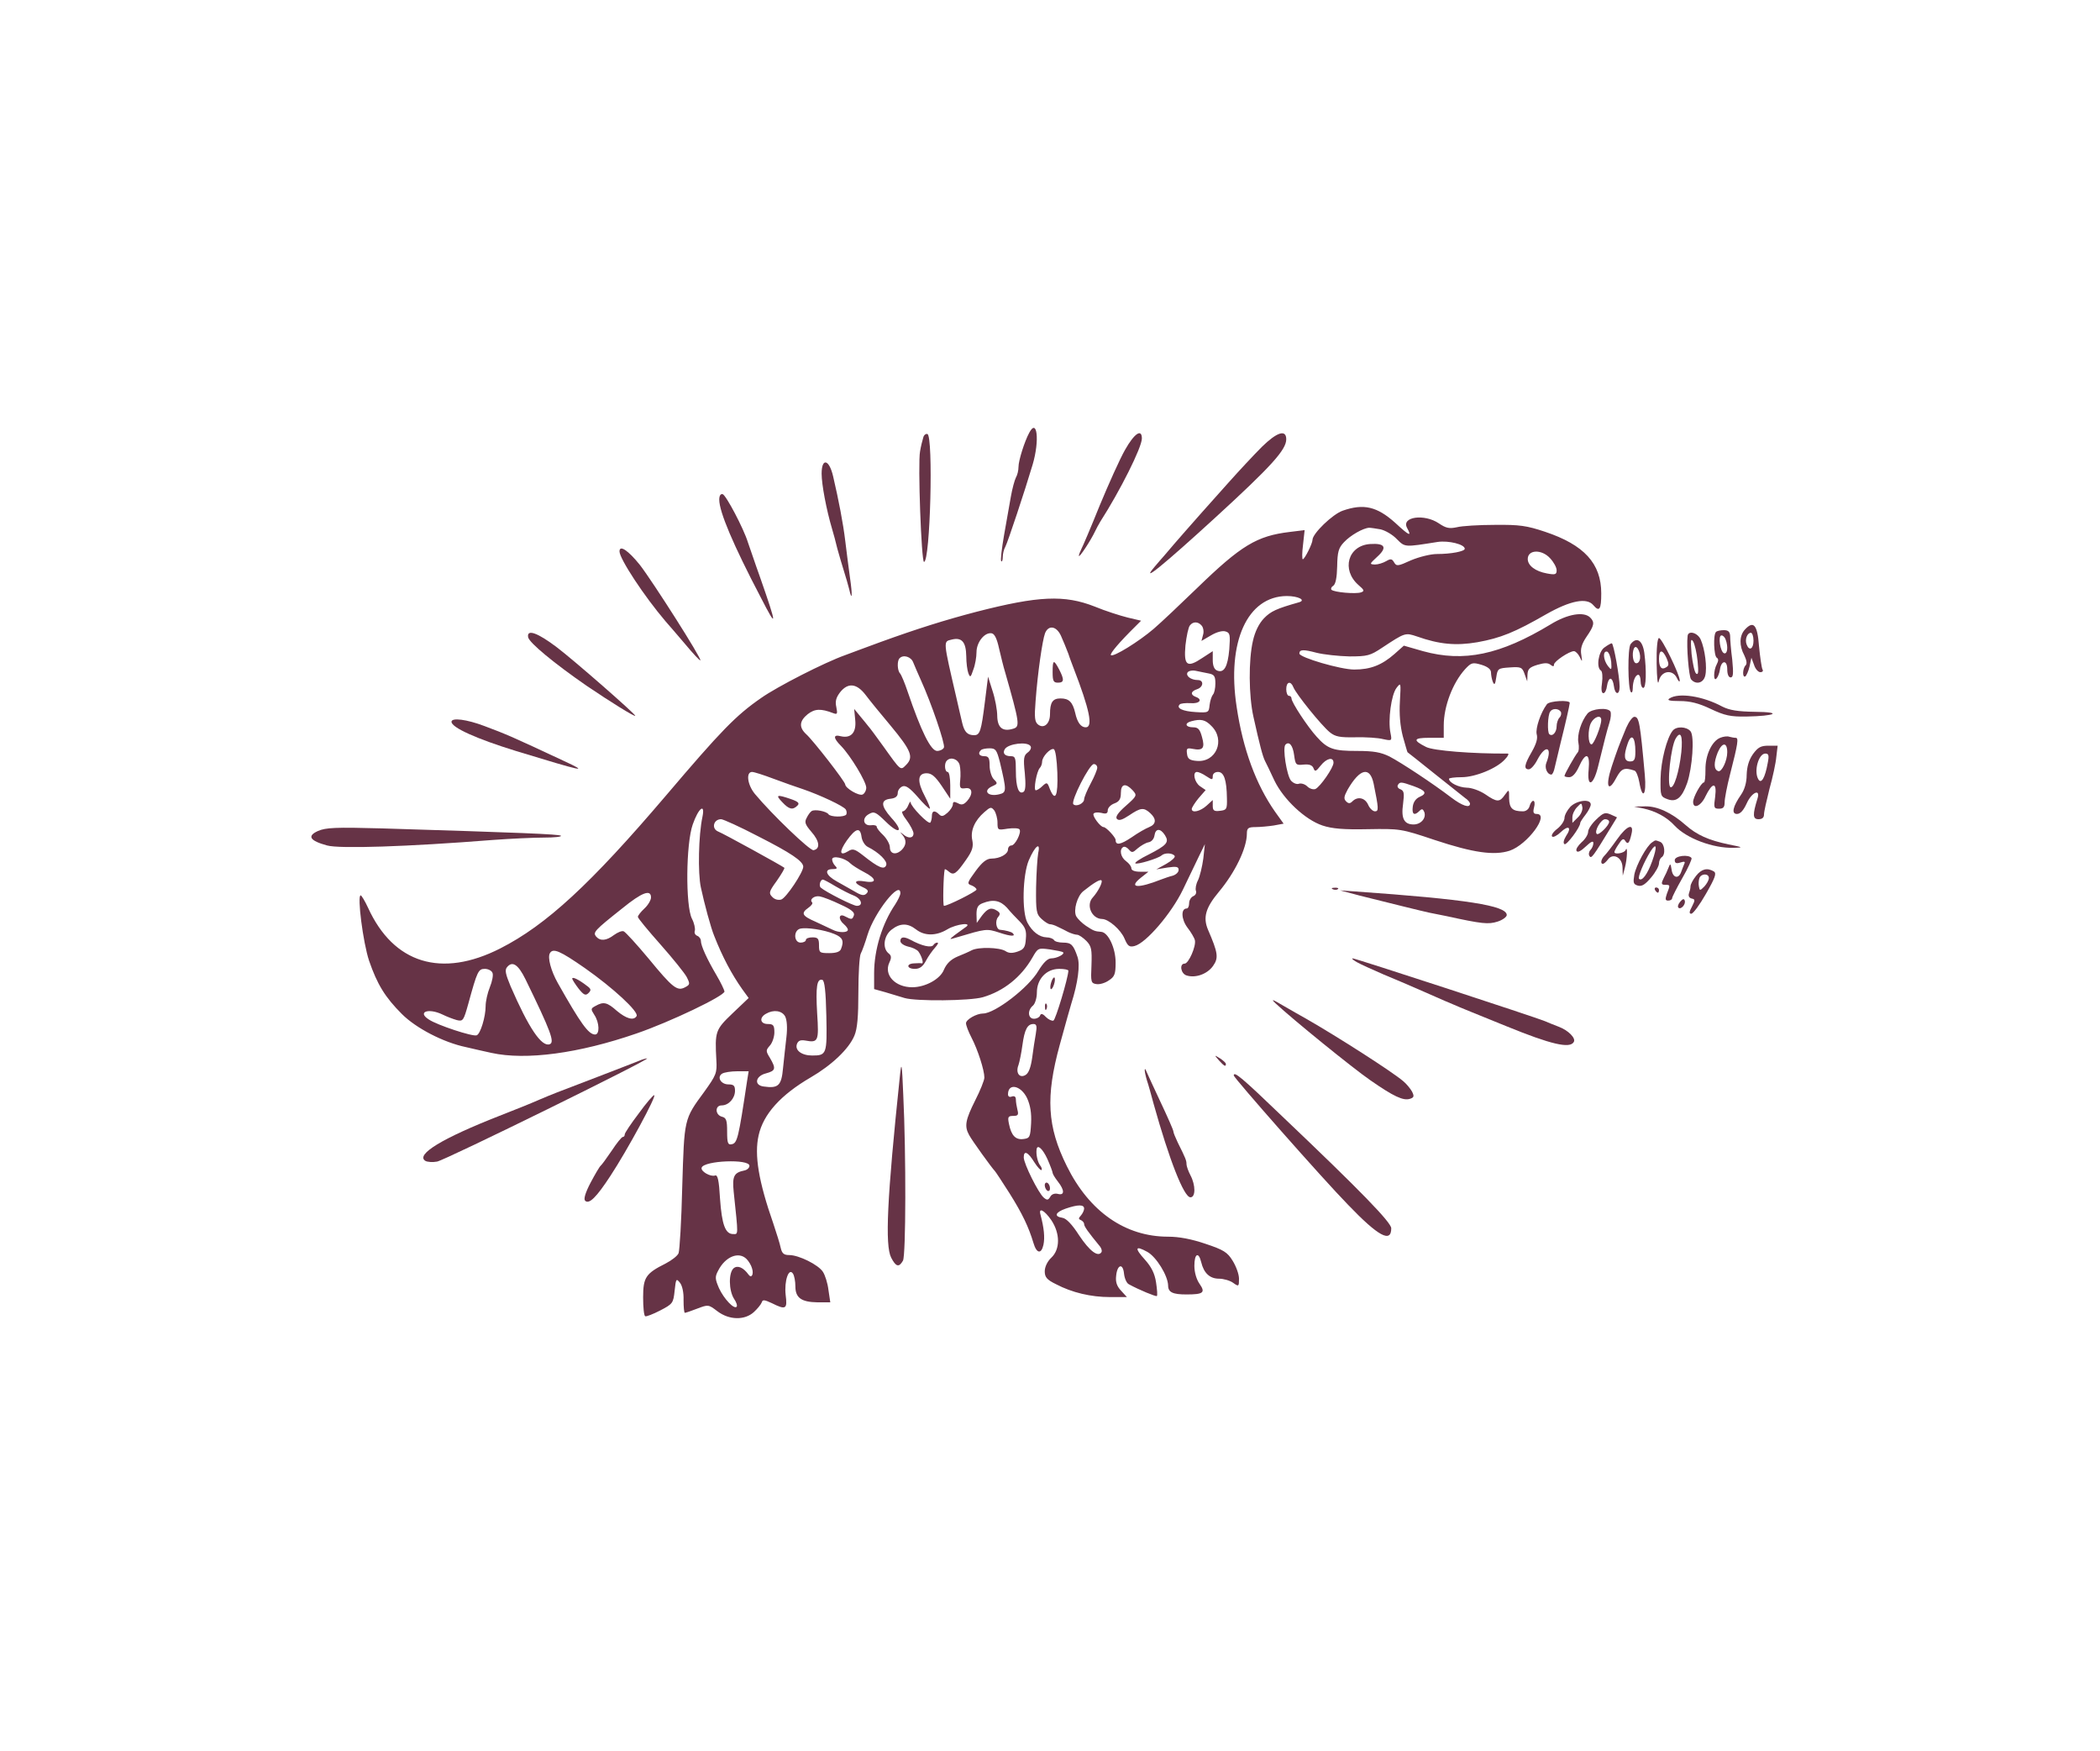 <svg xmlns="http://www.w3.org/2000/svg" version="1.0" width="800pt" height="667pt" viewBox="0 0 800 667" preserveAspectRatio="xMidYMid meet">

<g transform="translate(0,667) scale(0.1,-0.1)" fill="#663346" stroke="none">
<path d="M3921 5022 c-18 -33 -41 -106 -41 -130 0 -13 -4 -31 -10 -41 -5 -10 -14 -43 -19 -72 -5 -30 -17 -96 -26 -147 -9 -52 -14 -96 -11 -99 3 -4 6 3 6 15 0 12 4 30 10 40 9 17 74 212 104 313 27 92 17 178 -13 121z"/>
<path d="M3517 5003 c-3 -10 -9 -33 -12 -52 -9 -44 5 -421 15 -421 24 0 36 479 13 487 -6 2 -14 -4 -16 -14z"/>
<path d="M4286 4957 c-20 -35 -63 -131 -97 -213 -33 -82 -65 -157 -70 -166 -5 -10 -9 -21 -9 -25 1 -9 46 60 61 92 5 11 15 29 21 39 74 115 158 282 158 316 0 39 -29 19 -64 -43z"/>
<path d="M4807 4968 c-29 -29 -86 -90 -127 -136 -41 -46 -86 -96 -100 -112 -23 -26 -102 -115 -143 -164 -10 -11 -27 -31 -38 -44 -58 -68 31 4 231 187 213 195 270 258 270 298 0 39 -36 27 -93 -29z"/>
<path d="M3130 4866 c0 -41 18 -137 40 -211 5 -16 14 -50 20 -75 7 -25 18 -63 25 -85 7 -22 16 -53 20 -69 11 -49 13 -24 3 44 -5 36 -13 99 -18 140 -8 67 -25 155 -46 245 -15 66 -44 73 -44 11z"/>
<path d="M2740 4767 c0 -46 52 -170 159 -374 62 -121 62 -109 -3 77 -21 58 -41 119 -47 135 -16 52 -83 179 -96 183 -8 2 -13 -6 -13 -21z"/>
<path d="M5115 4725 c-38 -13 -115 -87 -115 -111 0 -14 -30 -74 -37 -74 -3 0 -3 25 1 56 l6 55 -57 -7 c-125 -15 -185 -51 -353 -214 -63 -61 -137 -131 -165 -155 -56 -48 -154 -109 -163 -100 -5 5 32 49 94 110 l21 21 -51 12 c-28 7 -85 25 -126 42 -115 45 -213 41 -450 -20 -119 -31 -227 -65 -365 -115 -55 -20 -116 -43 -135 -50 -79 -28 -259 -120 -320 -163 -97 -67 -153 -125 -363 -372 -287 -337 -456 -493 -631 -582 -224 -114 -407 -58 -504 155 -12 26 -25 47 -28 47 -14 0 9 -180 32 -249 31 -90 61 -139 125 -203 54 -54 158 -108 244 -126 28 -7 71 -16 97 -22 132 -29 333 -2 553 74 128 44 335 143 335 160 -1 6 -14 34 -30 61 -37 63 -60 113 -60 132 0 7 -6 16 -14 19 -8 3 -12 12 -9 19 2 8 -2 29 -11 46 -25 49 -23 286 3 359 22 63 48 83 37 29 -15 -70 -18 -214 -6 -269 13 -61 38 -154 51 -185 31 -79 66 -145 107 -203 l24 -33 -61 -58 c-66 -63 -68 -69 -62 -179 3 -49 -1 -57 -46 -120 -78 -106 -76 -101 -84 -362 -3 -129 -10 -243 -14 -253 -4 -10 -26 -27 -49 -39 -76 -38 -86 -53 -86 -129 0 -37 3 -70 8 -72 4 -2 30 8 57 22 48 25 50 28 55 75 5 46 6 48 20 31 9 -11 15 -37 14 -67 0 -26 2 -48 5 -48 3 0 24 7 47 16 42 16 43 16 77 -10 45 -34 104 -35 139 -3 14 13 27 29 30 37 3 11 10 10 38 -3 54 -27 60 -23 53 31 -6 54 12 106 28 81 5 -8 9 -29 9 -48 0 -44 23 -60 84 -61 l49 0 -7 47 c-3 26 -13 57 -21 69 -17 27 -92 64 -128 64 -21 0 -28 6 -33 28 -3 15 -16 56 -28 92 -56 160 -73 261 -56 336 18 81 84 154 199 221 79 46 145 108 166 159 11 26 15 72 15 165 0 71 4 137 9 147 5 9 17 42 26 72 26 85 125 210 125 158 0 -7 -9 -26 -20 -43 -49 -72 -80 -172 -80 -261 l0 -61 43 -12 c23 -7 56 -17 73 -22 44 -13 249 -11 298 3 79 23 146 76 189 151 21 37 22 37 67 31 25 -4 47 -8 50 -11 7 -7 -24 -23 -45 -23 -14 0 -30 -16 -49 -47 -37 -64 -166 -163 -211 -163 -25 0 -65 -23 -65 -37 0 -8 9 -32 21 -55 24 -46 49 -124 49 -152 0 -10 -16 -50 -35 -87 -37 -74 -42 -98 -23 -132 11 -21 87 -126 98 -137 3 -3 28 -41 56 -85 49 -78 73 -129 91 -189 12 -41 30 -43 38 -7 6 28 2 65 -11 114 -9 30 14 19 41 -20 34 -51 34 -111 0 -143 -15 -14 -25 -35 -25 -52 0 -22 8 -32 43 -49 61 -32 133 -49 206 -49 l64 0 -22 24 c-16 17 -22 33 -19 57 4 43 26 50 30 8 2 -18 10 -36 18 -40 40 -22 104 -48 107 -45 3 2 1 25 -3 52 -5 33 -17 58 -42 86 -41 45 -38 56 9 30 34 -19 78 -90 79 -128 0 -26 18 -34 70 -34 64 0 73 7 50 40 -12 17 -20 44 -20 69 0 47 16 55 26 14 10 -42 33 -63 68 -63 17 0 42 -7 54 -16 21 -15 22 -14 22 16 0 17 -11 47 -24 68 -20 33 -35 42 -104 65 -53 18 -100 27 -142 27 -163 0 -300 95 -386 269 -75 151 -81 264 -27 461 30 108 33 120 44 157 26 82 34 148 24 178 -16 47 -24 55 -55 55 -16 0 -32 4 -35 10 -3 5 -16 10 -28 10 -28 1 -55 22 -73 56 -22 41 -18 182 5 237 24 56 46 73 36 28 -3 -17 -7 -76 -8 -131 -1 -90 1 -102 21 -120 12 -11 26 -20 32 -20 6 0 19 -4 30 -10 11 -5 29 -14 40 -20 11 -5 26 -10 33 -10 7 0 23 -11 36 -24 19 -20 21 -32 19 -92 -3 -64 -2 -69 19 -72 12 -2 33 4 47 14 22 14 26 24 26 68 0 55 -28 115 -55 117 -25 2 -29 4 -58 23 -15 10 -32 27 -37 36 -12 23 4 78 27 96 40 32 64 46 69 41 6 -6 -13 -43 -33 -65 -27 -29 -4 -81 35 -82 25 0 72 -41 86 -75 12 -28 18 -33 38 -28 44 11 141 125 184 214 22 46 50 104 62 129 l22 45 -6 -55 c-4 -30 -13 -67 -20 -82 -8 -15 -11 -33 -8 -41 3 -8 -2 -17 -10 -20 -9 -4 -16 -16 -16 -27 0 -11 -4 -20 -9 -20 -23 0 -21 -41 2 -72 14 -18 27 -40 29 -49 5 -23 -24 -89 -39 -89 -21 0 -15 -38 7 -45 34 -11 79 5 101 36 22 31 19 50 -19 138 -20 47 -9 84 41 144 62 74 107 167 107 222 0 21 5 25 33 25 17 0 49 3 69 6 l38 7 -33 46 c-72 103 -122 237 -146 399 -38 248 41 421 191 422 44 0 75 -16 46 -24 -85 -24 -107 -34 -133 -61 -19 -20 -34 -50 -42 -86 -17 -73 -16 -209 2 -289 24 -108 35 -150 44 -168 5 -9 21 -43 36 -75 35 -72 117 -149 183 -171 36 -12 80 -16 173 -14 122 2 126 2 254 -41 148 -49 227 -60 286 -41 68 23 154 140 103 140 -12 0 -15 6 -10 25 4 14 2 25 -3 25 -5 0 -11 -9 -14 -20 -3 -12 -14 -20 -25 -20 -40 0 -52 11 -53 49 0 36 0 36 -16 14 -20 -29 -30 -29 -75 2 -21 14 -52 25 -70 25 -31 1 -68 19 -68 34 0 3 21 6 48 6 52 0 136 34 166 69 11 11 15 21 10 21 -134 -1 -284 11 -311 25 -52 26 -49 35 11 35 l56 0 0 47 c0 73 34 162 81 214 24 26 29 27 63 17 23 -7 36 -17 36 -29 0 -9 3 -26 7 -36 6 -14 9 -10 13 17 5 34 7 35 51 38 43 3 48 1 57 -25 l10 -28 1 26 c1 21 8 28 38 37 27 8 40 8 50 0 9 -7 13 -7 13 1 0 12 58 51 76 51 6 0 16 -10 22 -22 10 -21 10 -20 6 8 -4 22 1 41 20 69 29 42 32 55 14 73 -24 24 -86 14 -151 -26 -192 -116 -330 -145 -486 -102 l-73 21 -36 -32 c-48 -42 -91 -59 -153 -59 -52 0 -209 46 -209 61 0 16 16 16 65 3 28 -7 84 -13 126 -14 68 0 79 3 124 33 88 58 88 58 133 43 85 -30 148 -36 230 -22 89 16 143 38 263 107 92 52 154 64 179 34 23 -27 30 -16 30 45 0 114 -65 185 -215 235 -69 23 -96 27 -190 26 -60 0 -126 -4 -145 -9 -29 -6 -41 -4 -69 15 -55 37 -143 25 -121 -17 19 -35 10 -32 -44 18 -70 63 -121 75 -201 47z m144 -71 c18 -4 46 -20 62 -37 32 -32 29 -31 156 -11 41 6 103 -9 103 -26 0 -10 -52 -20 -106 -20 -24 0 -68 -11 -99 -24 -50 -23 -55 -23 -64 -8 -8 14 -13 15 -30 5 -12 -7 -31 -13 -43 -13 -22 1 -21 2 8 29 40 36 31 53 -27 49 -84 -6 -110 -98 -44 -156 22 -19 24 -23 10 -28 -19 -7 -103 0 -113 10 -3 4 0 11 7 15 9 6 14 31 15 74 1 55 5 70 26 92 24 26 73 54 96 55 6 0 26 -3 43 -6z m646 -110 c14 -15 25 -35 25 -46 0 -16 -5 -18 -37 -12 -44 8 -73 30 -73 55 0 36 53 38 85 3z m-1327 -257 c6 -7 9 -23 5 -35 l-6 -23 36 21 c22 13 44 19 56 15 17 -5 18 -13 14 -68 -6 -67 -20 -91 -46 -81 -11 4 -17 18 -17 40 l0 34 -40 -26 c-58 -39 -71 -29 -64 48 4 35 11 69 17 76 12 16 32 15 45 -1z m-536 -39 c8 -18 21 -49 28 -68 6 -19 16 -44 20 -55 61 -158 75 -225 46 -225 -18 0 -32 18 -40 55 -10 42 -24 55 -56 55 -30 0 -40 -15 -40 -60 0 -37 -24 -57 -46 -39 -12 10 -14 27 -9 88 8 109 26 232 36 259 13 33 44 28 61 -10z m-236 -48 c7 -30 17 -71 23 -90 55 -193 57 -207 32 -215 -41 -13 -61 3 -62 48 0 23 -8 66 -18 96 l-17 54 -12 -96 c-14 -112 -19 -127 -41 -127 -25 0 -37 12 -45 45 -4 17 -14 59 -22 95 -52 224 -51 216 -19 224 39 10 55 -9 56 -63 0 -25 4 -55 8 -65 7 -18 9 -16 19 14 7 18 12 48 12 66 0 38 31 77 58 72 11 -2 20 -21 28 -58z m-327 -53 c5 -12 18 -43 29 -67 40 -88 93 -243 88 -257 -3 -7 -15 -13 -26 -13 -24 0 -61 75 -112 225 -11 33 -24 64 -29 70 -11 11 -12 49 -2 58 14 15 44 6 52 -16z m1126 -42 c21 -4 25 -11 25 -38 0 -18 -4 -37 -9 -42 -5 -6 -11 -23 -13 -40 -3 -29 -4 -30 -53 -27 -50 3 -75 15 -61 29 3 4 22 6 41 5 35 -3 48 14 20 24 -21 8 -19 21 5 29 25 8 27 35 3 35 -26 0 -47 16 -39 29 4 6 18 9 32 6 13 -3 35 -7 49 -10z m322 -52 c10 -26 108 -147 139 -172 21 -17 39 -20 97 -19 40 1 87 -2 106 -7 34 -7 34 -7 28 24 -10 48 3 145 23 171 17 22 17 21 13 -51 -3 -49 1 -94 11 -133 9 -32 17 -60 18 -61 2 -1 47 -37 102 -81 54 -43 107 -85 117 -93 11 -7 19 -17 19 -22 0 -18 -30 -8 -72 24 -68 52 -189 132 -235 156 -33 16 -60 21 -123 21 -90 0 -112 7 -154 54 -34 37 -96 131 -96 146 0 5 -4 10 -10 10 -5 0 -10 11 -10 25 0 29 17 33 27 8z m-1630 -29 c15 -20 58 -73 96 -118 78 -94 88 -119 60 -148 -23 -23 -19 -27 -89 71 -26 36 -51 70 -56 75 -4 6 -19 23 -31 38 l-23 28 4 -42 c5 -48 -16 -71 -55 -62 -30 8 -29 -7 1 -37 36 -37 96 -136 96 -159 0 -11 -7 -23 -14 -26 -15 -6 -65 24 -66 38 0 11 -123 169 -149 192 -28 26 -26 50 6 76 27 21 50 22 97 4 16 -6 17 -3 12 23 -5 22 -1 36 14 56 30 38 63 35 97 -9z m1318 -119 c54 -53 18 -139 -55 -133 -28 2 -36 8 -38 27 -3 21 0 23 21 19 40 -8 48 3 36 45 -8 30 -15 37 -34 37 -29 0 -34 16 -7 23 37 10 54 6 77 -18z m-689 -77 c4 -6 -1 -17 -11 -24 -15 -11 -17 -23 -11 -78 4 -44 3 -67 -5 -72 -18 -11 -29 17 -29 79 0 50 -2 57 -19 57 -23 0 -33 11 -23 27 13 21 87 30 98 11z m1004 -34 c5 -37 7 -39 36 -36 22 2 33 -2 38 -14 5 -14 9 -13 27 10 22 28 49 35 49 11 0 -19 -51 -92 -69 -100 -8 -3 -22 1 -31 10 -9 9 -24 13 -32 10 -8 -3 -21 2 -30 12 -16 19 -33 125 -21 137 14 14 28 -2 33 -40z m-1121 -26 c26 -110 26 -116 -2 -123 -44 -11 -65 14 -26 31 20 9 20 11 5 26 -9 9 -16 33 -16 52 0 29 -4 36 -20 36 -20 0 -26 11 -13 23 3 4 18 7 33 7 23 0 27 -6 39 -52z m219 -41 c3 -89 -8 -113 -29 -61 -9 25 -11 26 -28 10 -9 -9 -21 -16 -25 -16 -10 0 3 72 15 85 5 5 9 16 9 24 0 19 31 52 44 48 7 -2 12 -40 14 -90z m-372 29 c3 -13 4 -39 2 -57 -3 -30 -1 -34 20 -31 27 4 30 -22 6 -49 -13 -14 -21 -16 -35 -8 -14 7 -19 6 -19 -4 0 -8 -9 -22 -20 -32 -16 -14 -23 -16 -32 -7 -17 17 -28 15 -28 -6 0 -10 -3 -21 -6 -25 -8 -7 -74 61 -75 77 0 6 -4 1 -9 -11 -5 -13 -15 -23 -21 -23 -6 0 0 -15 15 -34 14 -19 26 -42 26 -50 0 -19 -20 -21 -40 -3 -13 10 -13 10 -2 -3 16 -19 15 -38 -2 -56 -22 -22 -46 -17 -46 9 0 12 -12 33 -25 46 -14 13 -25 27 -25 32 0 5 -10 8 -22 6 -30 -3 -36 28 -7 43 19 11 26 7 64 -30 52 -51 69 -37 20 16 -40 45 -41 68 -2 72 18 2 27 9 27 22 0 10 8 21 18 25 12 5 28 -6 57 -39 22 -26 43 -46 47 -46 3 0 -5 21 -18 46 -31 58 -29 89 6 89 19 0 33 -12 58 -49 l32 -48 0 51 c0 28 -4 51 -10 51 -11 0 -14 33 -3 43 15 16 43 6 49 -17z m524 -10 c0 -7 -11 -34 -25 -60 -14 -26 -25 -53 -25 -60 0 -16 -30 -30 -41 -19 -11 11 61 153 78 153 7 0 13 -6 13 -14z m-1233 -42 c38 -14 88 -32 113 -40 64 -22 154 -64 162 -77 4 -6 4 -15 2 -19 -7 -11 -61 -10 -68 1 -7 11 -52 20 -64 12 -5 -3 -14 -15 -19 -26 -9 -16 -6 -25 18 -53 31 -35 35 -65 8 -70 -14 -2 -158 136 -223 214 -29 35 -35 84 -11 84 8 0 45 -12 82 -26z m1648 10 c23 -15 25 -15 25 0 0 9 8 16 20 16 23 0 33 -31 34 -100 1 -42 -1 -45 -26 -48 -23 -3 -28 1 -28 19 l0 22 -23 -21 c-24 -22 -57 -30 -57 -13 0 5 12 24 26 41 l27 31 -22 15 c-21 15 -29 54 -11 54 6 0 22 -7 35 -16z m638 -29 c19 -94 20 -105 5 -105 -8 0 -20 11 -26 25 -12 27 -40 33 -60 13 -9 -9 -15 -9 -24 0 -10 10 -8 19 6 45 47 81 85 89 99 22z m152 -9 c47 -17 53 -28 23 -41 -14 -6 -24 -20 -26 -37 -4 -30 6 -36 26 -16 9 9 13 7 18 -5 8 -23 -13 -47 -41 -47 -36 0 -48 23 -40 78 5 41 4 50 -10 56 -9 3 -13 10 -10 16 8 13 12 13 60 -4z m-1070 -16 c17 -19 17 -21 -26 -59 -31 -27 -41 -43 -34 -50 8 -8 21 -3 47 14 43 29 55 31 80 8 24 -22 23 -42 -4 -53 -13 -5 -43 -22 -67 -39 -42 -28 -61 -32 -61 -10 0 10 -36 49 -46 49 -12 0 -44 43 -38 51 3 5 16 6 30 3 18 -5 24 -2 24 10 0 9 11 21 25 26 19 7 25 17 25 40 0 35 18 39 45 10z m-515 -123 c0 -29 1 -29 39 -23 22 3 42 2 45 -3 8 -12 -17 -61 -31 -61 -7 0 -13 -7 -13 -15 0 -18 -31 -35 -63 -35 -18 0 -35 -13 -60 -47 -33 -45 -34 -49 -16 -55 10 -4 19 -11 19 -16 0 -7 -109 -62 -124 -62 -5 0 -2 122 3 139 1 2 8 -2 16 -9 18 -15 28 -8 65 45 24 34 29 50 24 75 -8 36 9 75 46 107 23 20 26 21 38 6 6 -9 12 -30 12 -46z m-912 -52 c124 -63 172 -95 172 -116 0 -21 -65 -119 -84 -125 -11 -3 -25 0 -34 10 -14 14 -13 20 17 61 18 26 31 48 29 50 -6 6 -235 132 -252 138 -27 11 -18 47 11 47 8 0 72 -29 141 -65z m394 -2 c2 -15 12 -32 23 -38 44 -22 77 -55 71 -70 -7 -19 -29 -10 -88 37 -32 25 -40 27 -57 16 -33 -20 -35 -2 -5 41 34 47 51 52 56 14z m1156 6 c17 -27 7 -38 -63 -74 -31 -15 -53 -30 -50 -33 6 -6 86 18 100 30 12 11 42 10 50 -2 3 -5 -11 -18 -32 -30 l-38 -21 43 7 c34 5 42 3 42 -9 0 -9 -10 -18 -22 -22 -13 -3 -32 -10 -43 -14 -91 -36 -128 -33 -79 6 l29 23 -32 0 c-20 0 -33 5 -33 13 0 7 -9 19 -20 27 -21 15 -27 45 -11 54 5 3 14 -1 21 -9 12 -14 15 -13 34 4 12 10 30 21 41 23 12 2 21 13 23 26 4 28 23 28 40 1z m-1200 -106 c8 -8 32 -23 53 -34 49 -25 51 -44 4 -36 -41 7 -46 -5 -8 -22 20 -9 23 -15 14 -24 -9 -9 -19 -8 -44 7 -18 10 -49 28 -69 39 -42 23 -50 47 -16 47 17 0 19 3 10 12 -7 7 -12 18 -12 25 0 16 48 6 68 -14z m-56 -88 c24 -14 55 -30 71 -36 29 -12 37 -39 11 -39 -14 0 -119 53 -138 70 -7 8 -1 30 9 30 3 0 24 -11 47 -25z m-702 -43 c0 -10 -11 -29 -25 -42 -14 -13 -25 -27 -25 -32 0 -5 39 -52 86 -105 47 -53 92 -109 100 -124 13 -26 13 -29 -6 -39 -30 -16 -47 -3 -139 109 -45 54 -88 101 -95 104 -7 3 -23 -4 -37 -14 -29 -22 -52 -24 -68 -6 -13 16 -7 23 99 107 76 62 110 74 110 42z m722 -27 c40 -18 55 -30 51 -41 -6 -17 -9 -17 -34 -4 -24 13 -27 -11 -4 -30 8 -7 15 -16 15 -21 0 -12 -35 -12 -58 0 -9 4 -38 18 -64 30 -53 23 -58 33 -28 54 11 8 17 16 14 20 -12 11 8 27 29 23 12 -2 48 -16 79 -31z m634 -12 c13 -16 36 -40 50 -54 20 -21 25 -34 22 -65 -2 -32 -8 -40 -31 -48 -20 -7 -34 -7 -47 2 -23 14 -102 16 -128 3 -9 -5 -34 -16 -54 -24 -26 -11 -42 -27 -52 -50 -14 -36 -71 -67 -121 -67 -65 0 -109 47 -87 94 9 19 8 27 -4 36 -23 20 -17 66 12 89 33 26 62 26 94 1 32 -25 76 -25 118 0 36 22 103 29 68 7 -10 -7 -28 -20 -40 -29 -21 -17 -21 -17 9 -8 111 33 113 34 162 18 45 -15 64 -15 51 -2 -5 5 -27 11 -49 13 -14 2 -19 34 -7 48 9 11 9 16 -3 24 -23 15 -36 10 -58 -18 l-20 -28 -1 33 c0 25 5 35 23 42 40 16 67 11 93 -17z m-658 -100 c32 -13 38 -26 26 -57 -4 -11 -19 -16 -45 -16 -37 0 -39 2 -39 30 0 25 -4 30 -25 30 -14 0 -25 -4 -25 -10 0 -5 -9 -10 -20 -10 -26 0 -28 46 -2 53 24 6 91 -4 130 -20z m-950 -130 c107 -75 207 -167 197 -183 -11 -18 -39 -10 -75 20 -37 33 -51 36 -81 19 -19 -10 -19 -12 -5 -34 20 -30 21 -75 3 -75 -25 0 -55 42 -142 196 -26 46 -40 98 -30 114 12 20 38 9 133 -57z m-226 -43 c97 -199 112 -240 92 -247 -31 -11 -80 62 -149 221 -19 46 -23 62 -13 73 20 24 42 10 70 -47z m-126 25 c4 -8 -1 -33 -10 -55 -9 -22 -16 -54 -16 -72 0 -41 -20 -106 -34 -111 -15 -6 -151 39 -182 60 -46 29 -2 45 52 19 16 -8 40 -17 54 -21 24 -6 26 -2 44 62 34 124 38 133 63 133 13 0 26 -7 29 -15z m2194 8 c-1 -28 -49 -188 -57 -190 -6 -2 -19 4 -29 14 -12 13 -19 14 -22 5 -2 -6 -12 -12 -23 -12 -23 0 -26 32 -4 50 8 7 15 29 15 50 0 51 36 90 85 90 19 0 35 -3 35 -7z m-922 -173 c3 -145 1 -150 -54 -150 -40 0 -67 20 -58 44 5 13 14 16 32 13 49 -9 52 -3 45 103 -6 103 -1 134 20 128 8 -3 13 -42 15 -138z m-157 -1 c7 -14 9 -43 5 -78 -4 -31 -9 -84 -13 -119 -6 -67 -18 -78 -74 -70 -38 5 -31 40 9 50 37 10 39 18 15 59 -16 26 -16 29 0 47 9 10 17 33 17 50 0 27 -4 32 -25 32 -29 0 -34 24 -7 39 29 17 61 12 73 -10z m955 -66 c-4 -21 -10 -62 -14 -92 -5 -35 -13 -58 -25 -65 -23 -14 -39 8 -27 38 4 12 11 46 15 76 8 59 19 80 42 80 12 0 14 -8 9 -37z m-1100 -180 c-33 -219 -37 -237 -59 -241 -14 -3 -17 5 -17 48 0 43 -3 53 -20 57 -26 7 -27 43 -1 43 27 0 51 27 51 56 0 19 -5 24 -25 24 -29 0 -45 28 -24 41 8 5 34 9 58 9 l43 0 -6 -37z m1067 -66 c12 -27 17 -56 15 -95 -3 -53 -5 -57 -29 -60 -30 -4 -46 13 -55 56 -6 28 -4 32 16 32 18 0 21 4 16 23 -3 12 -6 30 -6 39 0 11 -5 15 -15 12 -9 -4 -15 0 -15 8 0 45 50 34 73 -15z m77 -231 c11 -25 20 -49 20 -53 0 -4 9 -19 20 -33 26 -33 26 -54 0 -47 -12 3 -24 -1 -29 -11 -8 -13 -12 -14 -25 -3 -20 17 -76 129 -76 153 0 28 16 21 40 -18 12 -19 25 -33 28 -30 2 3 0 11 -6 18 -9 12 -16 42 -13 61 3 20 23 2 41 -37z m-1135 -26 c0 -8 -9 -16 -20 -18 -39 -8 -46 -22 -40 -81 18 -171 18 -161 -2 -161 -30 0 -43 36 -50 134 -4 71 -9 93 -19 89 -17 -6 -56 16 -51 30 9 27 182 34 182 7z m1275 -163 c0 -7 -6 -19 -12 -26 -10 -11 -10 -14 0 -18 6 -3 12 -9 12 -15 0 -9 15 -30 61 -86 5 -7 8 -16 5 -21 -13 -20 -45 4 -85 64 -27 42 -49 65 -64 67 -33 5 -27 21 13 35 47 16 70 16 70 0z m-1286 -192 c8 -8 18 -24 21 -36 7 -22 -2 -39 -13 -24 -20 28 -42 37 -57 25 -20 -17 -19 -84 1 -116 9 -13 14 -27 10 -31 -10 -10 -48 30 -67 71 -15 35 -16 43 -3 67 27 53 78 74 108 44z"/>
<path d="M4010 4110 c0 -33 3 -40 20 -40 24 0 25 11 5 50 -21 40 -25 38 -25 -10z"/>
<path d="M2980 3615 c26 -28 40 -31 58 -13 9 9 3 15 -26 25 -53 18 -59 16 -32 -12z"/>
<path d="M3430 3086 c0 -8 13 -17 29 -21 16 -3 34 -12 39 -18 13 -17 22 -47 14 -46 -4 1 -17 1 -29 0 -32 -1 -29 -21 2 -21 19 0 31 9 43 32 9 17 25 39 35 50 9 10 13 18 8 18 -6 0 -12 -4 -15 -9 -8 -12 -44 -4 -88 20 -25 13 -38 11 -38 -5z"/>
<path d="M2180 2943 c0 -4 11 -21 24 -38 20 -25 27 -28 38 -17 11 11 10 16 -7 28 -31 24 -55 35 -55 27z"/>
<path d="M4005 2930 c-4 -12 -5 -24 -2 -27 3 -2 8 5 12 17 4 12 5 24 2 27 -3 2 -8 -5 -12 -17z"/>
<path d="M3981 2834 c0 -11 3 -14 6 -6 3 7 2 16 -1 19 -3 4 -6 -2 -5 -13z"/>
<path d="M3980 2156 c0 -8 5 -18 10 -21 6 -3 10 1 10 9 0 8 -4 18 -10 21 -5 3 -10 -1 -10 -9z"/>
<path d="M2360 4570 c0 -28 94 -171 176 -267 11 -12 44 -51 74 -86 30 -36 56 -64 58 -62 6 6 -180 298 -230 363 -45 56 -78 78 -78 52z"/>
<path d="M6647 4272 c-21 -23 -22 -61 -2 -98 9 -19 11 -32 5 -38 -12 -12 -13 -49 -1 -42 4 3 12 20 16 38 l7 33 10 -27 c5 -16 16 -28 24 -28 9 0 12 5 8 11 -3 6 -9 46 -13 88 -6 82 -21 99 -54 63z m33 -42 c0 -31 -16 -41 -26 -15 -8 19 2 45 16 45 5 0 10 -13 10 -30z"/>
<path d="M6537 4263 c-11 -10 -8 -91 3 -98 7 -4 7 -12 0 -25 -13 -24 -13 -68 -1 -54 5 5 11 20 13 33 5 37 28 39 28 2 0 -19 5 -31 13 -31 10 0 11 15 6 68 -5 37 -8 77 -8 90 -1 16 -7 22 -24 22 -13 0 -27 -3 -30 -7z m37 -29 c10 -27 7 -56 -6 -52 -15 5 -24 68 -10 68 6 0 13 -7 16 -16z"/>
<path d="M2012 4243 c4 -21 100 -100 223 -185 90 -61 185 -120 185 -114 0 7 -233 211 -299 261 -74 56 -115 70 -109 38z"/>
<path d="M6429 4248 c-5 -40 5 -155 13 -165 18 -22 47 -15 54 13 8 31 -1 102 -17 138 -12 27 -48 36 -50 14z m38 -96 c4 -42 3 -54 -6 -47 -6 6 -13 40 -17 75 -4 51 -3 61 6 47 6 -10 14 -44 17 -75z"/>
<path d="M6311 4143 c1 -56 4 -85 8 -68 8 40 52 48 69 13 6 -13 11 -17 11 -10 1 21 -68 162 -79 162 -6 0 -10 -39 -9 -97z m38 20 c9 -21 9 -28 -1 -34 -18 -12 -28 -1 -28 32 0 36 13 37 29 2z"/>
<path d="M6212 4217 c-12 -14 -11 -171 1 -183 4 -4 7 2 7 14 0 27 10 52 21 52 5 0 9 -11 9 -25 0 -14 5 -25 10 -25 11 0 13 65 4 134 -7 48 -29 62 -52 33z m34 -62 c-3 -9 -10 -13 -16 -10 -12 7 -13 48 -3 59 11 11 27 -30 19 -49z"/>
<path d="M6112 4204 c-23 -16 -32 -77 -13 -88 5 -3 7 -24 4 -46 -4 -25 -2 -40 5 -40 6 0 12 12 14 28 2 15 8 27 13 27 6 0 11 -12 13 -27 4 -35 22 -37 22 -3 0 37 -23 165 -30 165 -3 0 -16 -7 -28 -16z m26 -55 c2 -32 1 -33 -13 -15 -18 24 -20 59 -2 54 6 -3 13 -20 15 -39z"/>
<path d="M6360 4010 c-11 -7 0 -10 39 -10 39 0 72 -8 118 -30 53 -25 75 -30 136 -29 111 2 140 17 33 18 -66 1 -97 6 -125 20 -74 40 -166 54 -201 31z"/>
<path d="M5893 3988 c-24 -32 -44 -92 -39 -114 5 -17 -2 -38 -19 -68 -28 -48 -31 -66 -11 -66 8 0 23 17 33 37 31 59 58 49 34 -12 -8 -19 3 -45 19 -45 4 0 10 12 13 28 4 15 13 56 22 92 19 76 34 142 35 153 0 12 -77 8 -87 -5z m53 -29 c3 -6 1 -16 -5 -22 -6 -6 -11 -21 -11 -33 0 -23 -16 -41 -28 -30 -8 8 -6 71 3 85 8 14 32 14 41 0z"/>
<path d="M6048 3953 c-24 -29 -41 -81 -35 -112 3 -15 2 -32 -3 -37 -9 -10 -50 -82 -50 -89 0 -3 8 -5 18 -5 12 0 25 14 37 40 26 58 43 52 37 -11 -7 -71 18 -62 36 12 25 102 33 134 43 166 6 18 7 37 4 43 -10 17 -71 11 -87 -7z m52 -25 c0 -23 -28 -93 -37 -93 -14 0 -15 57 -2 82 13 24 39 32 39 11z"/>
<path d="M6195 3898 c-30 -73 -33 -81 -55 -147 -25 -75 -14 -103 17 -44 20 37 31 41 70 28 6 -2 14 -22 18 -44 12 -70 28 -49 21 27 -18 201 -22 222 -40 222 -7 0 -21 -19 -31 -42z m35 -90 c0 -31 -4 -38 -20 -38 -23 0 -26 21 -9 69 14 40 29 24 29 -31z"/>
<path d="M1720 3921 c0 -22 96 -65 245 -111 259 -79 282 -84 185 -39 -192 90 -224 104 -305 134 -66 25 -125 33 -125 16z"/>
<path d="M6372 3887 c-22 -27 -45 -115 -46 -182 -1 -67 0 -69 27 -79 33 -12 54 5 74 61 20 58 29 179 13 198 -15 18 -54 20 -68 2z m33 -82 c-8 -74 -28 -138 -41 -133 -15 5 1 156 20 186 19 31 27 9 21 -53z"/>
<path d="M6553 3860 c-32 -13 -57 -67 -56 -122 0 -27 -2 -48 -6 -48 -10 0 -41 -56 -41 -74 0 -29 30 -16 47 21 27 55 44 55 37 -1 -6 -42 -5 -46 15 -46 16 0 21 6 21 24 0 14 9 62 21 108 30 117 33 138 21 138 -6 0 -16 2 -24 4 -7 3 -23 1 -35 -4z m27 -55 c0 -32 -21 -76 -34 -72 -18 6 -18 32 -2 72 17 39 36 39 36 0z"/>
<path d="M6678 3798 c-16 -23 -23 -48 -24 -79 0 -29 -8 -56 -21 -75 -32 -46 -38 -74 -16 -74 13 0 25 14 37 40 19 43 54 58 41 18 -19 -61 -18 -78 4 -78 14 0 21 6 21 18 0 11 10 54 21 98 12 43 24 98 26 122 l5 42 -35 0 c-29 0 -40 -6 -59 -32z m56 -35 c-10 -55 -24 -79 -35 -62 -19 30 0 99 26 99 13 0 15 -7 9 -37z"/>
<path d="M5982 3597 c-12 -13 -22 -32 -22 -42 0 -11 -12 -29 -27 -41 -16 -12 -25 -26 -20 -30 4 -4 18 3 32 16 30 29 44 20 21 -14 -9 -15 -12 -27 -6 -31 8 -5 60 64 60 81 0 3 9 17 20 31 11 14 20 32 20 39 0 23 -54 16 -78 -9z m29 -40 l-21 -21 0 21 c0 12 8 29 18 39 16 17 17 17 20 0 2 -10 -5 -28 -17 -39z"/>
<path d="M6260 3591 c47 -10 90 -33 120 -66 45 -48 145 -86 225 -84 37 1 36 2 -20 13 -76 16 -121 36 -164 74 -53 47 -108 72 -154 71 l-42 -1 35 -7z"/>
<path d="M6081 3549 c-17 -16 -31 -37 -31 -47 0 -10 -11 -28 -25 -40 -14 -13 -23 -27 -19 -33 4 -7 17 0 35 17 20 19 29 23 29 13 0 -8 -5 -20 -11 -26 -6 -6 -8 -17 -4 -23 7 -12 13 -4 83 111 l22 36 -24 11 c-21 9 -28 7 -55 -19z m49 -9 c0 -14 -40 -53 -47 -46 -11 10 16 56 32 56 8 0 15 -4 15 -10z"/>
<path d="M1211 3505 c-42 -19 -31 -37 35 -55 46 -13 304 -5 632 21 68 5 155 9 194 9 39 0 68 3 65 7 -7 6 -159 12 -682 28 -177 5 -215 3 -244 -10z"/>
<path d="M6160 3473 c-19 -27 -40 -54 -47 -61 -14 -14 -17 -32 -7 -32 4 0 12 7 19 16 19 27 55 9 56 -29 l1 -32 8 30 c9 34 11 87 3 68 -4 -12 -43 -19 -43 -8 0 3 7 17 17 31 12 19 18 22 24 12 10 -16 16 -10 24 25 11 44 -17 34 -55 -20z"/>
<path d="M6294 3462 c-21 -13 -61 -87 -68 -123 -5 -31 -4 -37 14 -42 15 -4 28 5 50 31 17 20 30 44 30 54 0 9 5 20 10 23 16 10 12 52 -6 59 -19 7 -17 7 -30 -2z m0 -72 c-18 -50 -39 -78 -50 -67 -6 6 19 65 44 105 23 36 26 18 6 -38z"/>
<path d="M6380 3394 c0 -11 6 -14 21 -9 16 5 20 4 15 -6 -3 -8 -9 -22 -12 -31 -10 -27 -32 -21 -36 10 -4 24 -5 25 -12 7 -4 -11 -12 -28 -17 -37 -12 -24 -11 -28 6 -28 18 0 18 -1 5 -34 -7 -21 -6 -26 5 -26 8 0 15 4 15 9 0 5 18 40 39 77 22 38 37 72 35 76 -10 15 -64 9 -64 -8z"/>
<path d="M6461 3334 c-12 -15 -21 -32 -21 -40 0 -7 -3 -19 -6 -27 -3 -9 1 -17 10 -19 14 -3 14 -6 2 -30 -11 -20 -12 -28 -3 -28 7 0 32 34 56 76 35 61 41 78 30 85 -25 15 -47 10 -68 -17z m49 -8 c0 -8 -8 -22 -17 -32 -17 -17 -18 -17 -21 0 -2 9 -1 24 2 32 7 18 36 18 36 0z"/>
<path d="M5078 3283 c7 -3 16 -2 19 1 4 3 -2 6 -13 5 -11 0 -14 -3 -6 -6z"/>
<path d="M6305 3280 c3 -5 8 -10 11 -10 2 0 4 5 4 10 0 6 -5 10 -11 10 -5 0 -7 -4 -4 -10z"/>
<path d="M5180 3259 c104 -26 241 -60 265 -65 11 -2 40 -8 65 -13 137 -30 160 -32 195 -21 19 6 35 18 35 25 0 36 -152 60 -580 90 l-55 4 75 -20z"/>
<path d="M6401 3236 c-8 -9 -11 -19 -7 -23 9 -9 29 13 24 27 -2 8 -8 7 -17 -4z"/>
<path d="M5170 3005 c14 -8 59 -28 100 -46 41 -17 95 -40 120 -51 25 -11 61 -27 80 -35 19 -9 49 -21 65 -28 17 -8 109 -45 205 -84 169 -69 240 -85 255 -60 10 14 -20 45 -58 59 -18 7 -41 16 -52 21 -42 17 -721 239 -732 239 -5 -1 3 -7 17 -15z"/>
<path d="M4860 2848 c63 -59 292 -245 360 -292 89 -62 126 -79 151 -71 16 5 17 10 8 28 -7 12 -21 29 -33 39 -42 36 -248 168 -370 238 -17 9 -56 32 -86 49 -44 26 -50 28 -30 9z"/>
<path d="M4644 2631 c20 -22 26 -25 26 -13 0 4 -10 13 -22 21 -23 14 -23 14 -4 -8z"/>
<path d="M2435 2630 c-11 -4 -81 -32 -155 -60 -178 -68 -168 -64 -225 -88 -27 -12 -96 -40 -153 -62 -217 -85 -319 -147 -282 -171 8 -5 29 -6 45 -3 30 5 819 393 800 393 -5 0 -19 -4 -30 -9z"/>
<path d="M3428 2570 c-49 -466 -57 -643 -33 -690 18 -35 30 -38 45 -11 11 21 12 403 1 631 -5 124 -7 130 -13 70z"/>
<path d="M4361 2596 c-1 -5 3 -23 8 -40 6 -17 17 -58 26 -91 59 -211 115 -355 140 -355 20 0 20 46 0 84 -8 15 -15 35 -15 42 0 14 -3 22 -33 82 -9 19 -17 38 -17 43 0 5 -22 55 -49 112 -26 56 -51 109 -54 117 -3 8 -6 11 -6 6z"/>
<path d="M4700 2574 c0 -9 339 -394 435 -492 116 -121 165 -147 165 -90 0 22 -114 140 -415 426 -153 147 -185 174 -185 156z"/>
<path d="M2433 2429 c-29 -38 -53 -74 -53 -79 0 -6 -3 -10 -7 -10 -5 0 -24 -24 -43 -53 -19 -28 -38 -54 -42 -57 -4 -3 -21 -32 -38 -64 -21 -40 -27 -63 -21 -69 15 -15 43 13 96 94 64 97 179 309 167 308 -4 0 -31 -31 -59 -70z"/>
</g>
</svg>